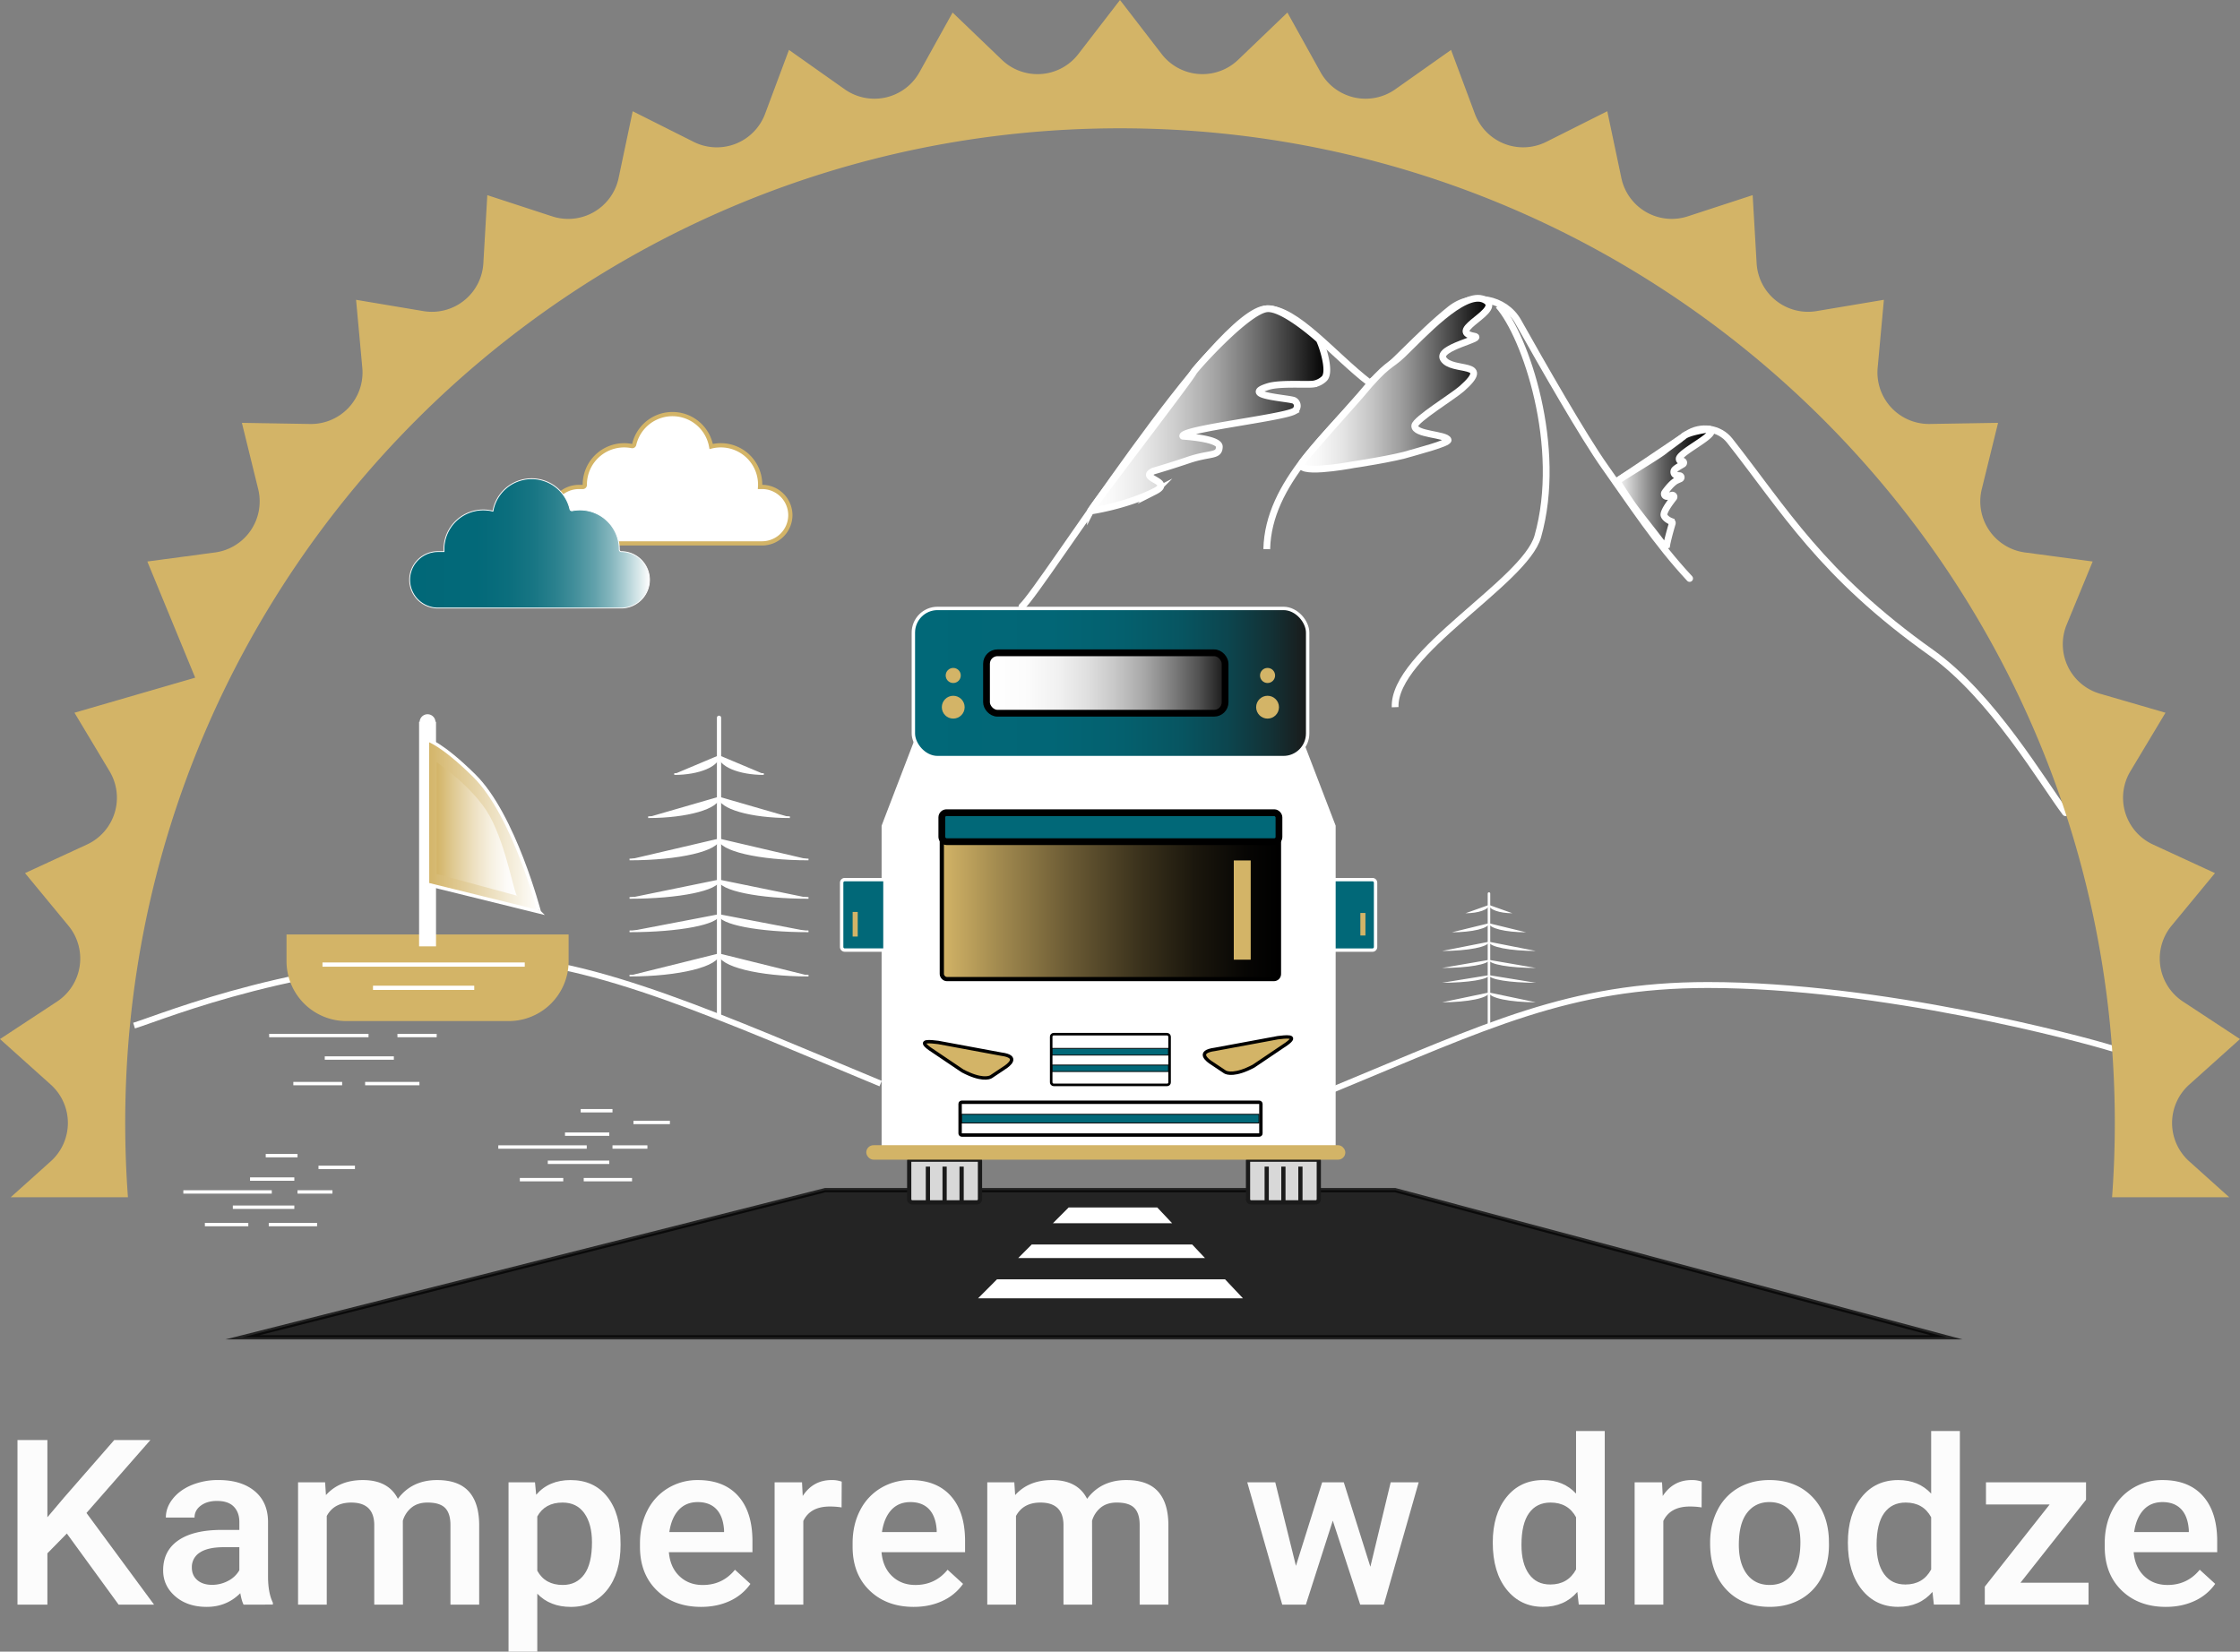 <svg viewBox="0 0 2647.27 1952.2" xmlns="http://www.w3.org/2000/svg" xmlns:xlink="http://www.w3.org/1999/xlink"><rect x="0" y="0" width="2647.27" height="1952.2" fill="#808080" stroke="none"/><linearGradient id="a" gradientUnits="userSpaceOnUse" x1="1113.06" x2="1511.51" y1="1058.92" y2="1058.92"><stop offset="0" stop-color="#d3b467"/><stop offset=".16" stop-color="#a48c50"/><stop offset=".38" stop-color="#6a5a34"/><stop offset=".58" stop-color="#3c331d"/><stop offset=".75" stop-color="#1b170d"/><stop offset=".9" stop-color="#070604"/><stop offset="1"/></linearGradient><linearGradient id="b" gradientUnits="userSpaceOnUse" x1="1079.43" x2="1545.41" y1="807.3" y2="807.3"><stop offset="0" stop-color="#016878"/><stop offset=".35" stop-color="#026676"/><stop offset=".53" stop-color="#04606e"/><stop offset=".68" stop-color="#075561"/><stop offset=".8" stop-color="#0c454e"/><stop offset=".91" stop-color="#133135"/><stop offset="1" stop-color="#1a1a1a"/></linearGradient><linearGradient id="c" gradientUnits="userSpaceOnUse" x1="1165.88" x2="1447.83" y1="807.3" y2="807.3"><stop offset="0" stop-color="#fff"/><stop offset=".16" stop-color="#fcfcfc"/><stop offset=".3" stop-color="#f1f1f1"/><stop offset=".42" stop-color="#e0e0e0"/><stop offset=".54" stop-color="#c7c7c7"/><stop offset=".66" stop-color="#a8a8a8"/><stop offset=".77" stop-color="#818181"/><stop offset=".89" stop-color="#525252"/><stop offset=".99" stop-color="#1e1e1e"/><stop offset="1" stop-color="#1a1a1a"/></linearGradient><linearGradient id="d" gradientUnits="userSpaceOnUse" x1="1288.69" x2="1568.07" y1="484.45" y2="484.45"><stop offset="0" stop-color="#fff"/><stop offset=".09" stop-color="#f9f9f9"/><stop offset=".22" stop-color="#e8e8e8"/><stop offset=".36" stop-color="#cdcdcd"/><stop offset=".52" stop-color="#a6a6a6"/><stop offset=".68" stop-color="#757575"/><stop offset=".85" stop-color="#393939"/><stop offset="1"/></linearGradient><linearGradient id="e" gradientUnits="userSpaceOnUse" x1="1911.09" x2="2022.47" y1="578.13" y2="578.13"><stop offset="0" stop-color="#fff"/><stop offset=".05" stop-color="#ebebeb"/><stop offset=".26" stop-color="#a5a5a5"/><stop offset=".45" stop-color="#6a6a6a"/><stop offset=".63" stop-color="#3c3c3c"/><stop offset=".78" stop-color="#1b1b1b"/><stop offset=".91" stop-color="#070707"/><stop offset="1"/></linearGradient><linearGradient id="f" gradientUnits="userSpaceOnUse" x1="1537.88" x2="1759.69" y1="453.53" y2="453.53"><stop offset="0" stop-color="#fff"/><stop offset=".09" stop-color="#f8f8f8"/><stop offset=".22" stop-color="#e5e5e5"/><stop offset=".37" stop-color="#c6c6c6"/><stop offset=".54" stop-color="#9b9b9b"/><stop offset=".72" stop-color="#636363"/><stop offset=".91" stop-color="#202020"/><stop offset="1"/></linearGradient><linearGradient id="g" gradientUnits="userSpaceOnUse" x1="505.18" x2="637.4" y1="976.18" y2="976.18"><stop offset="0" stop-color="#d3b467"/><stop offset="1" stop-color="#fff"/></linearGradient><linearGradient id="h" gradientUnits="userSpaceOnUse" x1="484.13" x2="767.58" y1="642.26" y2="642.26"><stop offset="0" stop-color="#016878"/><stop offset=".28" stop-color="#036979"/><stop offset=".41" stop-color="#0b6e7d"/><stop offset=".52" stop-color="#187684"/><stop offset=".61" stop-color="#2b818e"/><stop offset=".69" stop-color="#438f9b"/><stop offset=".77" stop-color="#61a1ab"/><stop offset=".84" stop-color="#85b6be"/><stop offset=".9" stop-color="#aecfd4"/><stop offset=".96" stop-color="#dceaec"/><stop offset="1" stop-color="#fff"/></linearGradient><linearGradient id="i" gradientUnits="userSpaceOnUse" x1="516.09" x2="611.9" y1="980.03" y2="980.03"><stop offset="0" stop-color="#d3b467"/><stop offset=".22" stop-color="#e0cb95"/><stop offset=".47" stop-color="#eee1c3"/><stop offset=".69" stop-color="#f7f2e4"/><stop offset=".87" stop-color="#fdfbf8"/><stop offset="1" stop-color="#fff"/></linearGradient><path d="m286.5 1580.66 688.83-173.97h673.43l651.63 173.97z" opacity=".72" stroke="#000" stroke-miterlimit="10" stroke-width="5"/><path d="m1285.89 1081.99v35.99" fill="#fff" stroke="#fff" stroke-miterlimit="10" stroke-width="4"/><path d="m1116.35 998.69h392.14a0 0 0 0 1 0 0v147.79a6.16 6.16 0 0 1 -6.16 6.16h-379.82a6.16 6.16 0 0 1 -6.16-6.16v-147.79a0 0 0 0 1 0 0z" fill="#fff" stroke="#000" stroke-miterlimit="10" stroke-width="8"/><path d="m1608.55 1074.44v35.99" fill="none" stroke="#fff" stroke-miterlimit="10" stroke-width="4"/><path d="m1010.67 1074.44v35.99" fill="#fff" stroke="#fff" stroke-miterlimit="10" stroke-width="4"/><path d="m1575.66 1039.7h46.34a3.67 3.67 0 0 1 3.67 3.67v75.93a3.67 3.67 0 0 1 -3.67 3.7h-46.32a1.17 1.17 0 0 1 -1.17-1.17v-80.93a1.17 1.17 0 0 1 1.15-1.2z" fill="#016878" stroke="#fff" stroke-miterlimit="10" stroke-width="4"/><path d="m1216.36 822.39h-56.36l-4.4 1c-31.33 5.16-59.44 22.34-67.83 44.14l-39.56 103.06-2.31 6.1v385.83h528.6v-385.88l-2.37-6.1-39.56-103.06c-9-23.4-40.73-41.48-74.75-45.09" fill="#fff" stroke="#fff" stroke-miterlimit="10" stroke-width="8"/><path d="m995.85 1039.7h46.32a3.67 3.67 0 0 1 3.67 3.67v75.93a3.67 3.67 0 0 1 -3.67 3.67h-46.32a1.17 1.17 0 0 1 -1.17-1.17v-80.93a1.17 1.17 0 0 1 1.17-1.17z" fill="#016878" stroke="#fff" stroke-miterlimit="10" stroke-width="4" transform="matrix(-1 0 0 -1 2040.52 2162.67)"/><rect fill="url(#a)" height="196.65" rx="5.97" stroke="#000" stroke-miterlimit="10" stroke-width="5" width="398.44" x="1113.06" y="960.59"/><path d="m1432.69 1257 15 10c2.39 1.49 12.09 4.61 33.79-6.86l38.85-26.2c15.22-10.93-2.12-8.3-10.16-7.41l-74.36 13.79c-22.07 2.91-9.22 12.91-3.12 16.68z" fill="#d3b467" stroke="#000" stroke-miterlimit="10" stroke-width="4"/><path d="m1186.32 1262.62-15 10c-2.39 1.49-12.08 4.61-33.79-6.86l-38.85-26.2c-15.22-10.93 2.12-8.3 10.16-7.41l74.36 13.79c22.07 2.89 9.22 12.89 3.12 16.68z" fill="#d3b467" stroke="#000" stroke-miterlimit="10" stroke-width="4"/><rect fill="none" height="38.75" rx="1.89" stroke="#000" stroke-miterlimit="10" stroke-width="4" width="355.48" x="1134.68" y="1302.84"/><rect fill="none" height="59.93" rx="2.92" stroke="#000" stroke-miterlimit="10" stroke-width="3" width="139.92" x="1242.32" y="1222.38"/><path d="m1010.67 1077.89v29.09" fill="none" stroke="#d3b467" stroke-miterlimit="10" stroke-width="6"/><path d="m1610.69 1079.12v26.63" fill="none" stroke="#d3b467" stroke-miterlimit="10" stroke-width="6"/><path d="m1136.46 1317.09h351.43v10.26h-351.43z" fill="#016878" stroke="#000" stroke-miterlimit="10"/><path d="m1243.4 1239.15h137.53v7.94h-137.53z" fill="#016878" stroke="#000" stroke-miterlimit="10"/><path d="m1243.4 1258.87h137.53v7.64h-137.53z" fill="#016878" stroke="#000" stroke-miterlimit="10"/><rect fill="#016878" height="34.23" rx="5.52" stroke="#000" stroke-miterlimit="10" stroke-width="8" width="398.44" x="1113.06" y="960.59"/><path d="m1468.11 1017.03v117.28" fill="none" stroke="#d3b467" stroke-miterlimit="10" stroke-width="20"/><rect fill="url(#b)" height="176.31" rx="28.57" stroke="#fff" stroke-miterlimit="10" stroke-width="4" width="465.98" x="1079.43" y="719.15"/><rect fill="url(#c)" height="71.42" rx="12.95" stroke="#000" stroke-miterlimit="10" stroke-width="8" width="281.96" x="1165.88" y="771.59"/><circle cx="1498.02" cy="835.88" fill="#d3b467" r="13.49"/><circle cx="1126.55" cy="835.88" fill="#d3b467" r="13.49"/><circle cx="1498.02" cy="798.39" fill="#d3b467" r="8.91"/><circle cx="1126.55" cy="798.39" fill="#d3b467" r="8.91"/><path d="m1476.07 1370.7h81.35a1.16 1.16 0 0 1 1.16 1.16v45.55a3.75 3.75 0 0 1 -3.75 3.75h-76.15a3.75 3.75 0 0 1 -3.75-3.75v-45.55a1.16 1.16 0 0 1 1.14-1.16z" fill="#d8d8d8" stroke="#1a1a1a" stroke-miterlimit="10" stroke-width="5"/><path d="m1536.85 1378.91v42.25" fill="#d8d8d8" stroke="#1a1a1a" stroke-miterlimit="10" stroke-width="5"/><path d="m1516.74 1378.91v42.25" fill="#d8d8d8" stroke="#1a1a1a" stroke-miterlimit="10" stroke-width="5"/><path d="m1497.01 1378.91v42.25" fill="#d8d8d8" stroke="#1a1a1a" stroke-miterlimit="10" stroke-width="5"/><path d="m1075.68 1370.7h81.32a1.16 1.16 0 0 1 1.16 1.16v45.55a3.75 3.75 0 0 1 -3.75 3.75h-76.15a3.75 3.75 0 0 1 -3.75-3.75v-45.55a1.16 1.16 0 0 1 1.16-1.16z" fill="#d8d8d8" stroke="#1a1a1a" stroke-miterlimit="10" stroke-width="5"/><path d="m1136.46 1378.91v42.25" fill="#d8d8d8" stroke="#1a1a1a" stroke-miterlimit="10" stroke-width="5"/><path d="m1116.35 1378.91v42.25" fill="#d8d8d8" stroke="#1a1a1a" stroke-miterlimit="10" stroke-width="5"/><path d="m1096.62 1378.91v42.25" fill="#d8d8d8" stroke="#1a1a1a" stroke-miterlimit="10" stroke-width="5"/><rect fill="#d3b467" height="17.11" rx="8.55" width="566.17" x="1023.77" y="1353.59"/><g stroke-miterlimit="10"><path d="m318.08 1223.98h117.44" fill="none" stroke="#fff" stroke-width="4"/><path d="m383.8 1250.57h81.66" fill="none" stroke="#fff" stroke-width="4"/><path d="m431.51 1280.78h64.18" fill="none" stroke="#fff" stroke-width="4"/><path d="m469.71 1223.98h46.38" fill="none" stroke="#fff" stroke-width="4"/><path d="m346.67 1280.78h57.68" fill="none" stroke="#fff" stroke-width="4"/><path d="m406.65 1201.58h58.81" fill="none" stroke="#fff" stroke-width="4"/><path d="m497.55 1181.21h48.41" fill="none" stroke="#fff" stroke-width="4"/><path d="m427.49 1160.83h42.22" fill="none" stroke="#fff" stroke-width="4"/><path d="m588.9 1355.75h104.52" fill="none" stroke="#fff" stroke-width="4"/><path d="m647.39 1373.8h72.68" fill="none" stroke="#fff" stroke-width="4"/><path d="m689.85 1394.32h57.11" fill="none" stroke="#fff" stroke-width="4"/><path d="m723.85 1355.75h41.27" fill="none" stroke="#fff" stroke-width="4"/><path d="m614.35 1394.32h51.33" fill="none" stroke="#fff" stroke-width="4"/><path d="m667.72 1340.54h52.35" fill="none" stroke="#fff" stroke-width="4"/><path d="m748.62 1326.7h43.08" fill="none" stroke="#fff" stroke-width="4"/><path d="m686.27 1312.86h37.58" fill="none" stroke="#fff" stroke-width="4"/><path d="m216.67 1408.84h104.53" fill="none" stroke="#fff" stroke-width="4"/><path d="m275.16 1426.9h72.68" fill="none" stroke="#fff" stroke-width="4"/><path d="m317.62 1447.42h57.12" fill="none" stroke="#fff" stroke-width="4"/><path d="m351.62 1408.84h41.28" fill="none" stroke="#fff" stroke-width="4"/><path d="m242.12 1447.42h51.34" fill="none" stroke="#fff" stroke-width="4"/><path d="m295.5 1393.63h52.34" fill="none" stroke="#fff" stroke-width="4"/><path d="m376.4 1379.79h43.08" fill="none" stroke="#fff" stroke-width="4"/><path d="m314.04 1365.95h37.58" fill="none" stroke="#fff" stroke-width="4"/><path d="m1620.5 453.88c-47.89 56.67-121.67 116.2-123.42 195.2" fill="none" stroke="#fff" stroke-width="8"/><path d="m1207.76 716.86c24.13-21.52 230.07-351.06 289.32-351.9 34.68-.5 79 55 121.56 87.59 18.7-11.87 58.07-57.4 95.47-87.18 25.51-20.31 64.38-13.21 80 14.61 28.77 51.25 77.41 136.39 102.6 171.83 30.92 43.5 60.47 89.38 100.1 131.94" fill="none" stroke="#fff" stroke-linecap="round" stroke-width="8"/><path d="m1909.71 569.78 83.94-56.52c16.18-10.89 38.63-7.57 50.49 7.48 64.41 81.75 108.56 158.62 238.48 250.85 72.38 51.41 132.61 155.11 158.38 189" fill="none" stroke="#fff" stroke-linecap="round" stroke-width="8"/><path d="m1770.88 361.05c31.88 35.68 76.61 167.36 46.48 273.1-15.42 54.1-170.86 137.44-168.57 201.73" fill="none" stroke="#fff" stroke-width="8"/><path d="m1364.81 580.71c23.67-12-20.39-15.08-1.75-23.9.16-.08 17.22-4.89 41.64-13.14 25.83-8.72 36.11-3.91 36.3-15.66.17-10-43.17-12.3-43.21-12.43-2.25-8.32 116.5-21.45 131.51-29.49a7.21 7.21 0 0 0 .26-12.64c-4.71-2.84-65.8-5.82-30.64-16.64 14.07-4.33 46.47-1.68 53.72-2.93a23.74 23.74 0 0 0 12.31-6.26c9-8.61-4.23-44.72-6.16-46.5-4-3.65-43.25-38.3-61.71-36.16-23.49 2.71-84.91 71.28-86.72 75.11-4.09 8.64-117.38 155.46-121.67 164 0-.02 41.85-5.92 76.12-23.36z" fill="url(#d)" stroke="#fff" stroke-width="8"/><path d="m1987.12 545h.1a2 2 0 0 1 1.58 3.66c-3.52 2.16-7.25 4-9.55 6.36-2 2-1.17 5.79 1.41 6.57a17.51 17.51 0 0 0 4.21.6 2 2 0 0 1 .75 3.85c-1.42.62-2.84 1.23-4.26 1.93-4.71 2.31-10.06 8.75-13.91 14.07a3.06 3.06 0 0 0 3.57 4.61 39.33 39.33 0 0 1 4.92-1.37 2 2 0 0 1 2 3.21c-4.08 5.15-11.15 14.74-11.51 19.64-.16 2.12 2.91 6 8.66 8.17a2 2 0 0 1 1.21 2.4c-1.9 6.46-8.11 28.05-6.77 30.44-5.15-7.63-31.89-40.92-39.32-51.37-7.72-10.85-19.15-28.93-19.15-28.93 7.53-5.68 51.7-31.75 57.05-37 .06-.07 20.78-15.3 20.84-15.37 4.55-5.88 30.6-9.33 30.93-9.22 13.52 4.45-30.67 24.6-35.15 34-.87 1.83.53 4.07 2.39 3.75z" fill="url(#e)" stroke="#fff" stroke-width="8"/><path d="m1667.79 535.66c3.93-1.3 45-11.85 43.63-15.69-2.34-6.8-40.28-6.15-39.44-16.78.57-7.25 45.2-34.59 55.69-43.87 37.88-33.51-12.21-18.51-22-35.22-8-13.68 50.83-24.19 36.47-26.78-34.76-6.27 37.76-31.14 11.74-43.26-23.91-11.14-73 42.61-96.21 64.94-15.39 14.82-17.67 9.08-50.24 48.52-4.45 5.39-60 66.76-68.29 78.58-11.28 16.06 53.7 4.4 59.79 3.24.07 0 49.84-7.41 68.86-13.68z" fill="url(#f)" stroke="#fff" stroke-width="8"/><path d="m849.75 1126.91c0 14.5 47.3 26.24 105.75 26.24" fill="#fff" stroke="#fff" stroke-width="2"/><path d="m849.75 1080.57c0 11.19 47.3 20.25 105.75 20.25" fill="#fff" stroke="#fff" stroke-width="2"/><path d="m849.75 1039.64c0 12 47.3 21.66 105.75 21.66" fill="#fff" stroke="#fff" stroke-width="2"/><path d="m849.75 991.15c0 13.66 47.3 24.71 105.75 24.71" fill="#fff" stroke="#fff" stroke-width="2"/><path d="m849.75 941.67c0 13.4 37.45 24.24 83.72 24.24" fill="#fff" stroke="#fff" stroke-width="2"/><path d="m849.75 892.68c0 12.3 23.65 22.25 52.88 22.25" fill="#fff" stroke="#fff" stroke-width="2"/><path d="m849.75 848.37v354.38" fill="#016878" stroke="#016878" stroke-width="2"/><path d="m849.75 1126.91c0 14.5-47.29 26.24-105.74 26.24" fill="#fff" stroke="#fff" stroke-width="2"/><path d="m849.75 1080.57c0 11.19-47.29 20.25-105.74 20.25" fill="#fff" stroke="#fff" stroke-width="2"/><path d="m849.75 1039.64c0 12-47.29 21.66-105.74 21.66" fill="#fff" stroke="#fff" stroke-width="2"/><path d="m849.75 991.15c0 13.66-47.29 24.71-105.74 24.71" fill="#fff" stroke="#fff" stroke-width="2"/><path d="m849.75 941.67c0 13.4-37.44 24.24-83.71 24.24" fill="#fff" stroke="#fff" stroke-width="2"/><path d="m849.75 892.68c0 12.3-23.64 22.25-52.87 22.25" fill="#fff" stroke="#fff" stroke-width="2"/><path d="m849.75 848.37v354.38" fill="#fff" stroke="#fff" stroke-linecap="round" stroke-width="5"/></g><path d="m1759.69 1173.09c0 6.41 24.79 11.59 55.41 11.59" fill="#fff"/><path d="m1759.69 1152.61c0 5 24.79 9 55.41 9" fill="#fff"/><path d="m1759.69 1134.53c0 5.29 24.79 9.57 55.41 9.57" fill="#fff"/><path d="m1759.69 1113.11c0 6 24.79 10.91 55.41 10.91" fill="#fff"/><path d="m1759.69 1091.25c0 5.92 19.62 10.71 43.87 10.71" fill="#fff"/><path d="m1759.69 1069.6c0 5.44 12.39 9.83 27.71 9.83" fill="#fff"/><path d="m1759.69 1056.15v150.45" fill="#016878"/><path d="m1759.69 1173.09c0 6.41-24.78 11.59-55.41 11.59" fill="#fff"/><path d="m1759.69 1152.61c0 5-24.78 9-55.41 9" fill="#fff"/><path d="m1759.69 1134.53c0 5.29-24.78 9.57-55.41 9.57" fill="#fff"/><path d="m1759.69 1113.11c0 6-24.78 10.91-55.41 10.91" fill="#fff"/><path d="m1759.69 1091.25c0 5.92-19.62 10.71-43.86 10.71" fill="#fff"/><path d="m1759.69 1069.6c0 5.44-12.39 9.83-27.7 9.83" fill="#fff"/><path d="m1759.69 1056.15v157.44" fill="#fff" stroke="#fff" stroke-linecap="round" stroke-miterlimit="10" stroke-width="3"/><path d="m1040.74 1280.78c-179.69-74.3-340.34-148.37-465.65-148.37-217.39 0-379.44 68.29-416.65 79.85" fill="none" stroke="#fff" stroke-miterlimit="10" stroke-width="7"/><path d="m1577.27 1287c179.69-74.3 277.13-122.74 441.15-122.74 204.61 0 440.41 63.35 477.62 74.9" fill="none" stroke="#fff" stroke-linecap="round" stroke-miterlimit="10" stroke-width="7"/><path d="m338.62 1104.48h333.38a0 0 0 0 1 0 0v31.6a70.81 70.81 0 0 1 -70.81 70.81h-191.76a70.81 70.81 0 0 1 -70.81-70.81v-31.6a0 0 0 0 1 0 0z" fill="#d3b467"/><path d="m505.29 844.23v274.33" fill="#fff"/><path d="m505.29 853.13v265.43" fill="none" stroke="#fff" stroke-miterlimit="10" stroke-width="20"/><circle cx="505.29" cy="853.6" fill="#fff" r="8.27"/><path d="m495.92 853.6a9.37 9.37 0 1 0 9.37-9.37 9.38 9.38 0 0 0 -9.37 9.37zm16.54 0a7.17 7.17 0 1 1 -7.17-7.17 7.18 7.18 0 0 1 7.17 7.17z" fill="#fff"/><path d="m637.4 1077.89-132.11-32.61-.11-170.81s16.58 4.13 55.3 42.34c47.21 46.6 76.87 161.09 76.92 161.08z" fill="url(#g)" stroke="#fff" stroke-miterlimit="10" stroke-width="4"/><path d="m381.11 1140.11h239.05" fill="#fff" stroke="#fff" stroke-miterlimit="10" stroke-width="5"/><path d="m440.8 1167.58h119.68" fill="#fff" stroke="#fff" stroke-miterlimit="10" stroke-width="5"/><path d="m900.7 575.56h-2.42c.06-.93.09-1.86.09-2.8a46.49 46.49 0 0 0 -57.89-45 46.45 46.45 0 0 0 -91-2.29 2.33 2.33 0 0 1 -2.74 1.77 46.5 46.5 0 0 0 -55.61 45.55v.44a2.32 2.32 0 0 1 -2.32 2.36h-4.81a33.45 33.45 0 0 0 -33.36 33.35 33.45 33.45 0 0 0 33.36 33.32h216.7a33.45 33.45 0 0 0 33.35-33.35 33.45 33.45 0 0 0 -33.35-33.35z" fill="#fff" stroke="#d3b467" stroke-miterlimit="10" stroke-width="5"/><path d="m734.23 652a2.33 2.33 0 0 1 -2.33-2.36v-.43a46.45 46.45 0 0 0 -55.6-45.55 2.34 2.34 0 0 1 -2.75-1.78 46.45 46.45 0 0 0 -91 2.29 46.49 46.49 0 0 0 -57.89 45c0 .94 0 1.86.09 2.79h-7.27a33.45 33.45 0 0 0 -33.35 33.35 33.45 33.45 0 0 0 33.35 33.36h216.75a33.45 33.45 0 0 0 33.35-33.36 33.45 33.45 0 0 0 -33.35-33.31z" fill="url(#h)" stroke="#fff" stroke-miterlimit="10"/><path d="m2647.27 1228.15-67.4-44.32a60.89 60.89 0 0 1 -13.5-89.63l51.33-62.2-73.25-33.79a60.89 60.89 0 0 1 -26.72-86.61l41.49-69.17-77.46-22.5a60.88 60.88 0 0 1 -39.32-81.66l30.72-74.59-80-10.69a60.89 60.89 0 0 1 -51.06-74.89l19.26-78.33-80.66 1.35a60.9 60.9 0 0 1 -61.65-66.45l7.37-80.32-79.55 13.34a60.88 60.88 0 0 1 -70.86-56.51l-4.69-80.53-76.68 25.06a60.89 60.89 0 0 1 -78.49-45.32l-16.64-78.93-72.09 36.2a60.89 60.89 0 0 1 -84.37-33.11l-28.17-75.55-65.88 46.52a60.88 60.88 0 0 1 -88.36-20.18l-39.16-70.52-58.21 55.85a60.9 60.9 0 0 1 -90.39-6.77l-49.25-63.9-49.23 63.89a60.88 60.88 0 0 1 -90.4 6.78l-58.2-55.85-39.16 70.52a60.88 60.88 0 0 1 -88.36 20.18l-65.88-46.52-28.22 75.57a60.9 60.9 0 0 1 -84.37 33.12l-72.09-36.21-16.64 78.93a60.89 60.89 0 0 1 -78.49 45.32l-76.68-25.06-4.68 80.53a60.89 60.89 0 0 1 -70.87 56.51l-79.55-13.34 7.37 80.32a60.89 60.89 0 0 1 -61.65 66.45l-80.66-1.35 19.26 78.33a60.89 60.89 0 0 1 -51.06 74.88l-79.95 10.69 56.56 137.31-142.68 41.42 41.49 69.17a60.88 60.88 0 0 1 -26.71 86.61l-73.21 33.8 51.34 62.21a60.9 60.9 0 0 1 -13.51 89.63l-67.4 44.31 60 53.85a60.89 60.89 0 0 1 0 90.63l-47.33 42.48h138.53q-3.21-43.47-3.23-87.79c0-649.3 526.37-1175.67 1175.66-1175.67s1175.68 526.4 1175.68 1175.7q0 44.3-3.24 87.79h138.49l-47.33-42.48a60.87 60.87 0 0 1 0-90.63z" fill="#d3b467"/><path d="m1385.28 1445.86h-140.94l18.63-18.68h104.69z" fill="#fff"/><path d="m1424.1 1487.02h-220.79l15.97-16.03h189.7z" fill="#fff"/><path d="m1468.96 1534.58h-313.08l22.36-22.43h269.57z" fill="#fff"/><path d="m79 1812.59-23 23.41v60.66h-35.34v-194.55h35.34v91.25l19.54-23.12 59.46-68.13h42.72l-75.53 86.17 79.86 108.35h-41.88z" fill="#fcfcfc"/><path d="m287.88 1896.63c-1.48-2.76-2.79-7.26-3.9-13.5q-16.2 16.17-39.65 16.17-22.77 0-37.14-12.43t-14.38-30.72q0-23.12 17.94-35.47t51.31-12.36h20.8v-9.49q0-11.22-6.56-18t-20-6.74q-11.58 0-19 5.54t-7.39 14.1h-33.91q0-11.9 8.24-22.25t22.4-16.23a81.81 81.81 0 0 1 31.63-5.88q26.52 0 42.3 12.76t16.2 35.87v65.2q0 19.5 5.72 31.12v2.28zm-37.27-23.38a40 40 0 0 0 18.92-4.68 32 32 0 0 0 13.33-12.57v-27.25h-18.29q-18.85 0-28.34 6.28a20.1 20.1 0 0 0 -9.5 17.77q0 9.35 6.5 14.89t17.38 5.56z" fill="#fcfcfc"/><path d="m384.22 1752.07 1 15.1q15.92-17.76 43.56-17.77 30.28 0 41.46 22.18 16.47-22.17 46.35-22.18 25 0 37.21 13.23t12.5 39v95h-33.95v-94.06q0-13.75-6.28-20.17t-20.8-6.41q-11.59 0-18.92 5.94a31.18 31.18 0 0 0 -10.26 15.57l.14 99.13h-33.93v-95.13q-.7-25.5-27.23-25.5-20.38 0-28.9 15.9v104.74h-33.92v-144.57z" fill="#fcfcfc"/><path d="m733.4 1825.82q0 33.54-15.92 53.51t-42.72 20q-24.85 0-39.79-15.63v68.53h-33.97v-200.16h31.27l1.4 14.7q14.94-17.37 40.63-17.37 27.64 0 43.35 19.71t15.71 54.71zm-33.79-2.82q0-21.63-9-34.33t-25.77-12.67q-20.8 0-29.87 16.43v64.13q9.21 16.83 30.15 16.83 16.2 0 25.34-12.49t9.15-37.9z" fill="#fcfcfc"/><path d="m828.61 1899.3q-32.25 0-52.28-19.44t-20-51.77v-4q0-21.64 8.73-38.67a64.44 64.44 0 0 1 24.5-26.52 66.9 66.9 0 0 1 35.18-9.49q30.85 0 47.68 18.84t16.83 53.3v13.1h-98.75q1.5 17.89 12.5 28.35t27.58 10.42q23.31 0 38-18l18.29 16.7a60.31 60.31 0 0 1 -24.22 20.11q-15.19 7.06-34.04 7.07zm-4.05-123.85q-13.95 0-22.54 9.35t-11 26.06h64.68v-2.41q-1.12-16.29-9.08-24.65t-22.06-8.35z" fill="#fcfcfc"/><path d="m994.61 1781.73a87.82 87.82 0 0 0 -13.82-1.07q-23.31 0-31.41 17.1v98.87h-33.93v-144.56h32.39l.84 16.17q12.29-18.84 34.07-18.84a33.14 33.14 0 0 1 12 1.87z" fill="#fcfcfc"/><path d="m1079.92 1899.3q-32.25 0-52.29-19.44t-20-51.77v-4q0-21.64 8.72-38.67a64.53 64.53 0 0 1 24.51-26.52 66.87 66.87 0 0 1 35.18-9.49q30.85 0 47.68 18.84t16.82 53.3v13.1h-98.74q1.54 17.89 12.5 28.32t27.57 10.42q23.33 0 38-18l18.29 16.7a60.38 60.38 0 0 1 -24.22 20.11q-15.17 7.09-34.02 7.1zm-4.05-123.85q-14 0-22.55 9.35t-11 26.06h64.68v-2.41q-1.11-16.29-9.07-24.65t-22.06-8.35z" fill="#fcfcfc"/><path d="m1198.73 1752.07 1 15.1q15.91-17.76 43.56-17.77 30.29 0 41.46 22.18 16.49-22.17 46.36-22.18 25 0 37.2 13.23t12.5 39v95h-33.93v-94.06q0-13.75-6.28-20.17t-20.8-6.41q-11.6 0-18.92 5.94a31.18 31.18 0 0 0 -10.26 15.57l.14 99.13h-33.93v-95.13q-.7-25.51-27.22-25.51-20.38 0-28.9 15.9v104.74h-33.93v-144.56z" fill="#fcfcfc"/><path d="m1619.53 1851.87 24-99.8h33.09l-41.18 144.56h-27.93l-32.39-99.27-31.83 99.27h-27.92l-41.33-144.56h33.09l24.43 98.73 31-98.73h25.55z" fill="#fcfcfc"/><path d="m1764.17 1823.28q0-33.39 16.2-53.64t43.42-20.24q24 0 38.81 16v-74h33.92v205.21h-30.71l-1.68-15q-15.21 17.64-40.62 17.64-26.54 0-42.93-20.44t-16.41-55.53zm33.93 2.81q0 22 8.86 34.4t25.2 12.36q20.8 0 30.44-17.77v-61.72q-9.36-17.37-30.16-17.37-16.47 0-25.41 12.49t-8.93 37.61z" fill="#fcfcfc"/><path d="m2011 1781.73a88 88 0 0 0 -13.82-1.07q-23.32 0-31.42 17.1v98.87h-33.92v-144.56h32.39l.84 16.17q12.27-18.84 34.06-18.84a33.24 33.24 0 0 1 12 1.87z" fill="#fcfcfc"/><path d="m2021.06 1823q0-21.24 8.8-38.27a62.49 62.49 0 0 1 24.71-26.19q15.91-9.15 36.58-9.15 30.57 0 49.63 18.84t20.59 50l.14 7.62q0 21.38-8.58 38.21a61.88 61.88 0 0 1 -24.57 26q-16 9.23-36.93 9.22-32 0-51.17-20.38t-19.2-54.3zm33.93 2.81q0 22.31 9.63 34.94t26.81 12.62q17.18 0 26.73-12.83t9.57-37.54q0-21.9-9.85-34.73t-26.73-12.83q-16.62 0-26.39 12.63t-9.76 37.75z" fill="#fcfcfc"/><path d="m2183.85 1823.28q0-33.39 16.2-53.64t43.42-20.24q24 0 38.81 16v-74h33.93v205.21h-30.72l-1.67-15q-15.22 17.64-40.63 17.64-26.54 0-42.93-20.44t-16.41-55.53zm33.93 2.81q0 22 8.86 34.4t25.2 12.36q20.8 0 30.44-17.77v-61.72q-9.36-17.37-30.16-17.37-16.47 0-25.41 12.49t-8.93 37.61z" fill="#fcfcfc"/><path d="m2387.83 1870.71h80.42v25.92h-122.58v-21.25l76.64-97.12h-75.25v-26.19h118.26v20.58z" fill="#fcfcfc"/><path d="m2559.7 1899.3q-32.25 0-52.29-19.44t-20-51.77v-4q0-21.64 8.72-38.67a64.51 64.51 0 0 1 24.5-26.52 66.93 66.93 0 0 1 35.19-9.49q30.86 0 47.67 18.84t16.83 53.3v13.1h-98.71q1.53 17.89 12.5 28.32t27.57 10.42q23.31 0 38-18l18.29 16.7a60.41 60.41 0 0 1 -24.23 20.11q-15.2 7.09-34.04 7.1zm-4-123.85q-14 0-22.55 9.35t-11 26.06h64.64v-2.41q-1.11-16.29-9.07-24.65t-22.07-8.35z" fill="#fcfcfc"/><path d="m516.09 900.85s43.62 29.73 62.33 63.13c21.17 37.8 30.2 100 33.48 94.94l-95.81-25.92z" fill="url(#i)"/></svg>